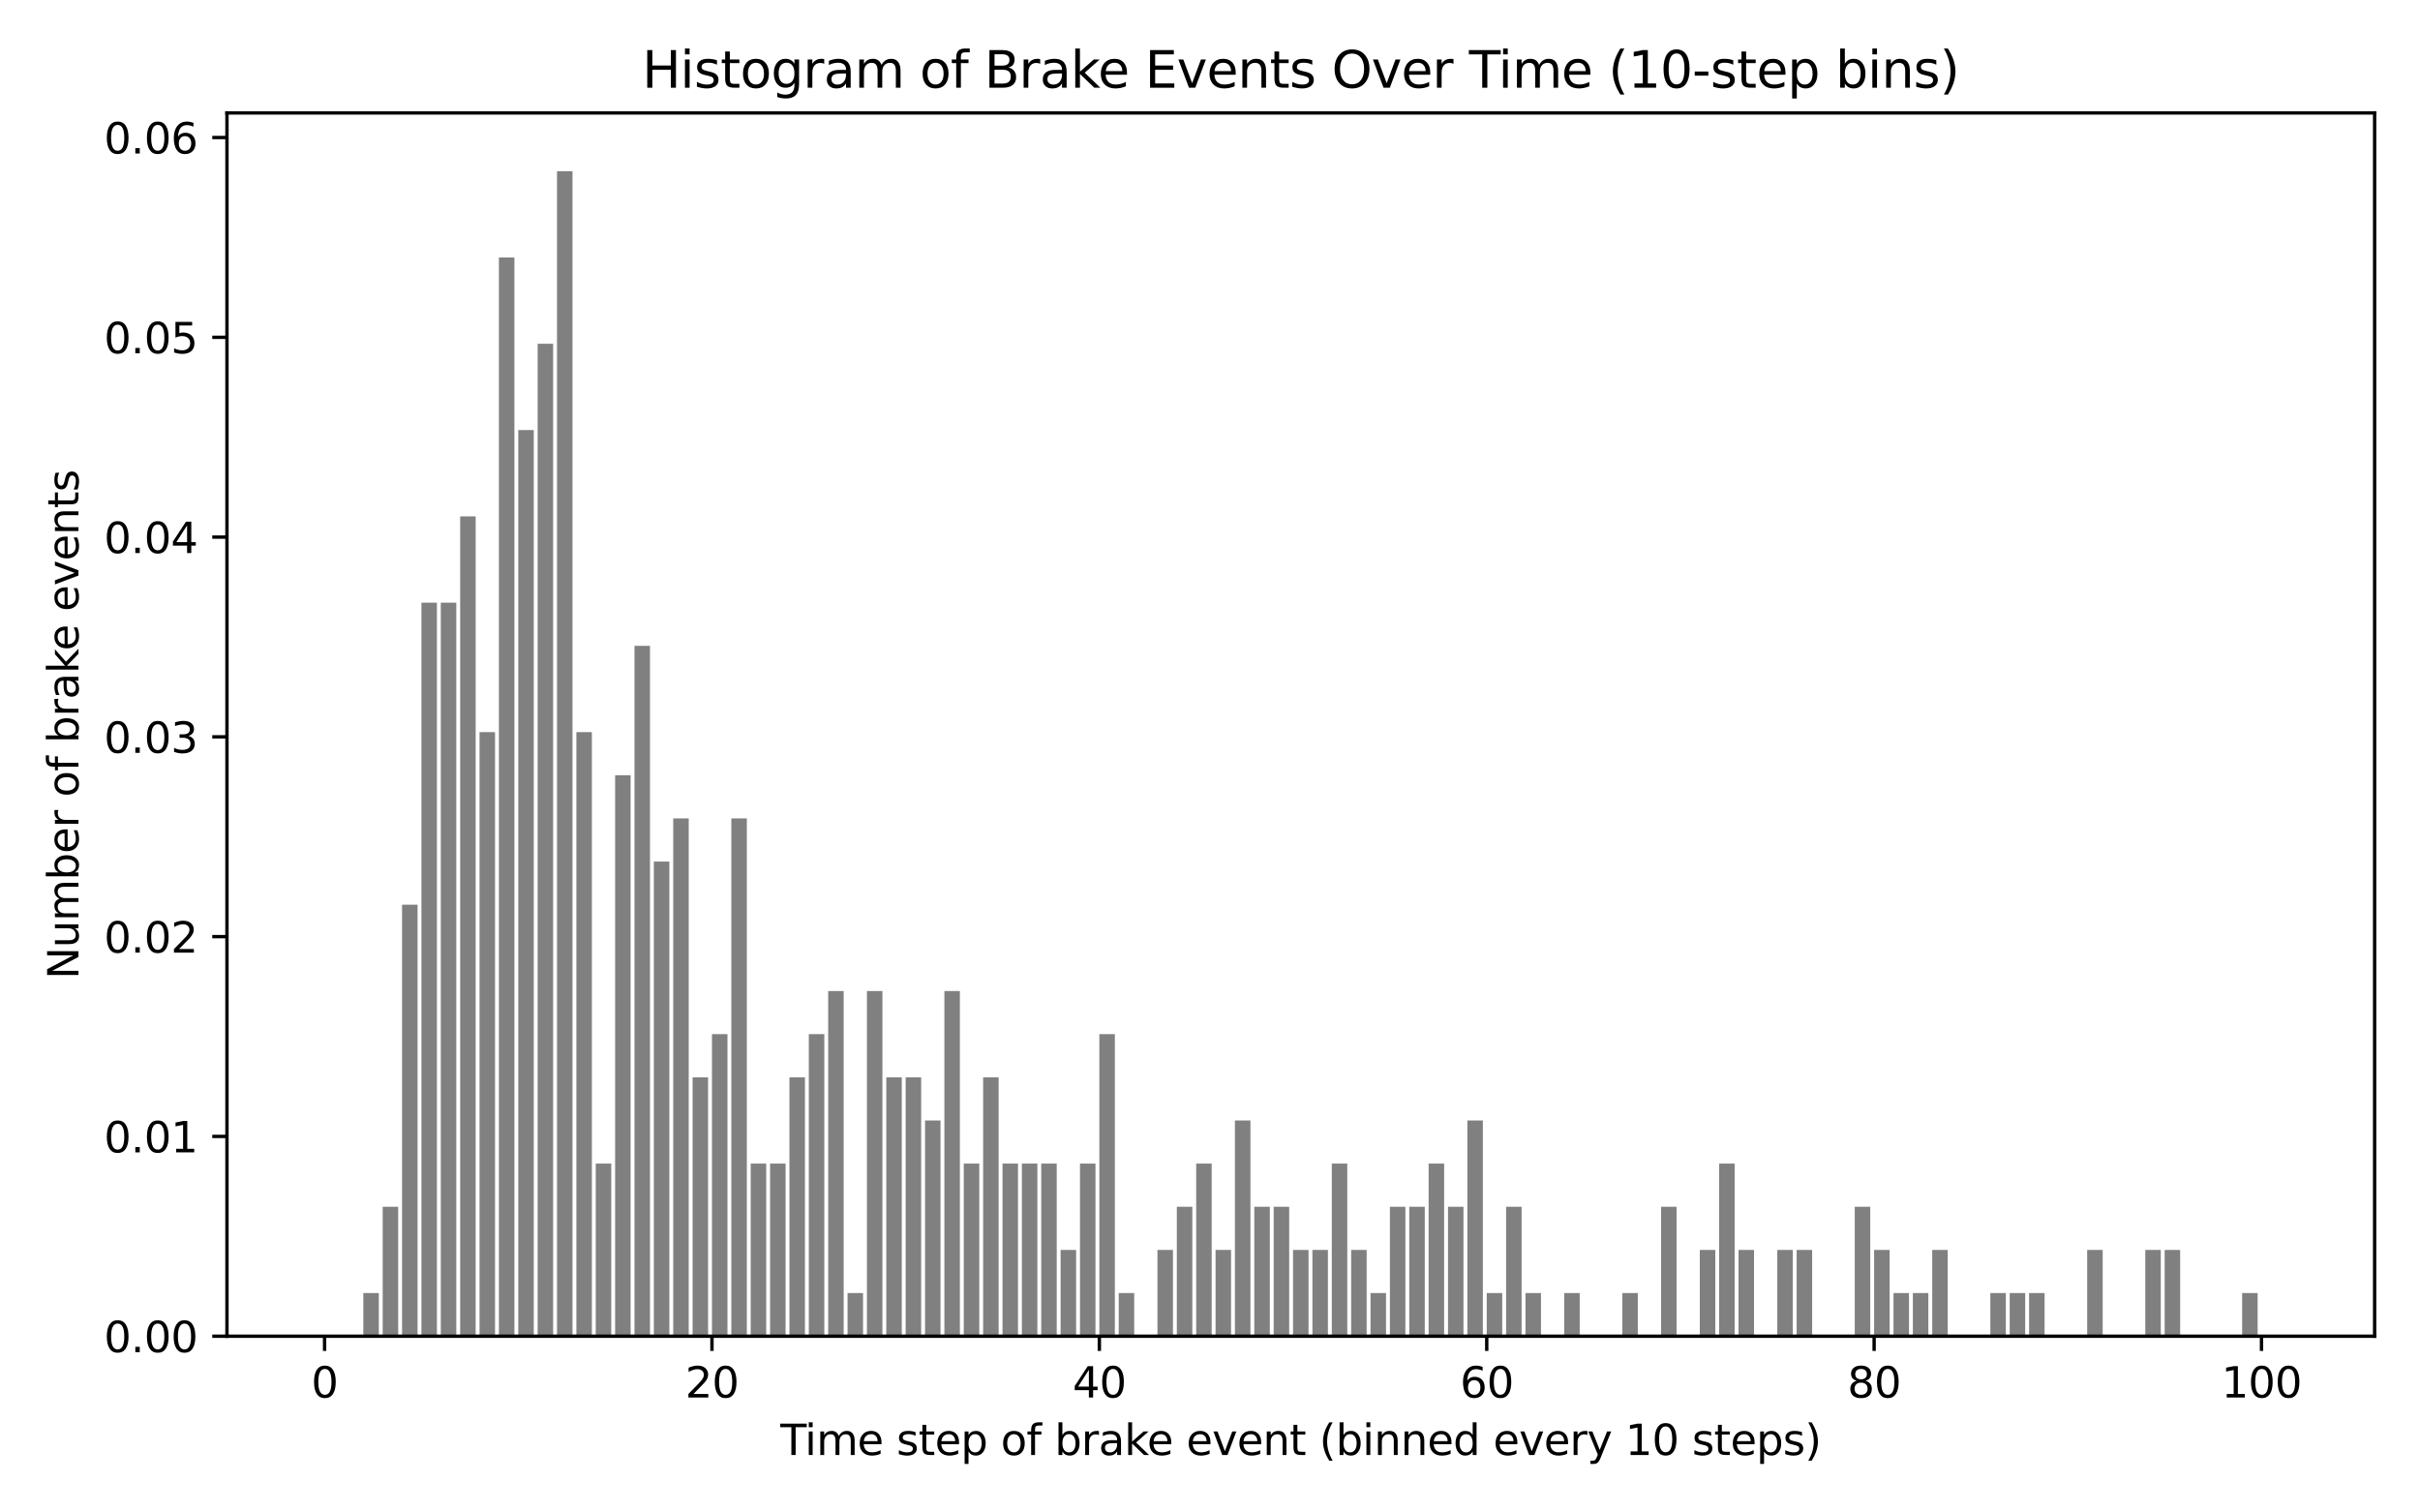 <?xml version="1.0" encoding="utf-8" standalone="no"?>
<!DOCTYPE svg PUBLIC "-//W3C//DTD SVG 1.1//EN"
  "http://www.w3.org/Graphics/SVG/1.1/DTD/svg11.dtd">
<svg xmlns:xlink="http://www.w3.org/1999/xlink" width="576pt" height="360pt" viewBox="0 0 576 360" xmlns="http://www.w3.org/2000/svg" version="1.1">
 <defs>
  <style type="text/css">*{stroke-linejoin: round; stroke-linecap: butt}</style>
 </defs>
 <g id="figure_1">
  <g id="patch_1">
   <path d="M 0 360 
L 576 360 
L 576 0 
L 0 0 
z
" style="fill: #ffffff"/>
  </g>
  <g id="axes_1">
   <g id="patch_2">
    <path d="M 54.02 318.04 
L 565.2 318.04 
L 565.2 26.88 
L 54.02 26.88 
z
" style="fill: #ffffff"/>
   </g>
   <g id="patch_3">
    <path d="M 77.255 318.04 
L 80.944 318.04 
L 80.944 318.04 
L 77.255 318.04 
z
" clip-path="url(#p8e2c37f2b1)" style="fill: #808080"/>
   </g>
   <g id="patch_4">
    <path d="M 81.866 318.04 
L 85.554 318.04 
L 85.554 318.04 
L 81.866 318.04 
z
" clip-path="url(#p8e2c37f2b1)" style="fill: #808080"/>
   </g>
   <g id="patch_5">
    <path d="M 86.476 318.04 
L 90.164 318.04 
L 90.164 307.77 
L 86.476 307.77 
z
" clip-path="url(#p8e2c37f2b1)" style="fill: #808080"/>
   </g>
   <g id="patch_6">
    <path d="M 91.086 318.04 
L 94.774 318.04 
L 94.774 287.229 
L 91.086 287.229 
z
" clip-path="url(#p8e2c37f2b1)" style="fill: #808080"/>
   </g>
   <g id="patch_7">
    <path d="M 95.696 318.04 
L 99.384 318.04 
L 99.384 215.338 
L 95.696 215.338 
z
" clip-path="url(#p8e2c37f2b1)" style="fill: #808080"/>
   </g>
   <g id="patch_8">
    <path d="M 100.307 318.04 
L 103.995 318.04 
L 103.995 143.447 
L 100.307 143.447 
z
" clip-path="url(#p8e2c37f2b1)" style="fill: #808080"/>
   </g>
   <g id="patch_9">
    <path d="M 104.917 318.04 
L 108.605 318.04 
L 108.605 143.447 
L 104.917 143.447 
z
" clip-path="url(#p8e2c37f2b1)" style="fill: #808080"/>
   </g>
   <g id="patch_10">
    <path d="M 109.527 318.04 
L 113.215 318.04 
L 113.215 122.906 
L 109.527 122.906 
z
" clip-path="url(#p8e2c37f2b1)" style="fill: #808080"/>
   </g>
   <g id="patch_11">
    <path d="M 114.137 318.04 
L 117.825 318.04 
L 117.825 174.257 
L 114.137 174.257 
z
" clip-path="url(#p8e2c37f2b1)" style="fill: #808080"/>
   </g>
   <g id="patch_12">
    <path d="M 118.747 318.04 
L 122.436 318.04 
L 122.436 61.285 
L 118.747 61.285 
z
" clip-path="url(#p8e2c37f2b1)" style="fill: #808080"/>
   </g>
   <g id="patch_13">
    <path d="M 123.358 318.04 
L 127.046 318.04 
L 127.046 102.366 
L 123.358 102.366 
z
" clip-path="url(#p8e2c37f2b1)" style="fill: #808080"/>
   </g>
   <g id="patch_14">
    <path d="M 127.968 318.04 
L 131.656 318.04 
L 131.656 81.826 
L 127.968 81.826 
z
" clip-path="url(#p8e2c37f2b1)" style="fill: #808080"/>
   </g>
   <g id="patch_15">
    <path d="M 132.578 318.04 
L 136.266 318.04 
L 136.266 40.745 
L 132.578 40.745 
z
" clip-path="url(#p8e2c37f2b1)" style="fill: #808080"/>
   </g>
   <g id="patch_16">
    <path d="M 137.188 318.04 
L 140.876 318.04 
L 140.876 174.257 
L 137.188 174.257 
z
" clip-path="url(#p8e2c37f2b1)" style="fill: #808080"/>
   </g>
   <g id="patch_17">
    <path d="M 141.798 318.04 
L 145.487 318.04 
L 145.487 276.959 
L 141.798 276.959 
z
" clip-path="url(#p8e2c37f2b1)" style="fill: #808080"/>
   </g>
   <g id="patch_18">
    <path d="M 146.409 318.04 
L 150.097 318.04 
L 150.097 184.527 
L 146.409 184.527 
z
" clip-path="url(#p8e2c37f2b1)" style="fill: #808080"/>
   </g>
   <g id="patch_19">
    <path d="M 151.019 318.04 
L 154.707 318.04 
L 154.707 153.717 
L 151.019 153.717 
z
" clip-path="url(#p8e2c37f2b1)" style="fill: #808080"/>
   </g>
   <g id="patch_20">
    <path d="M 155.629 318.04 
L 159.317 318.04 
L 159.317 205.068 
L 155.629 205.068 
z
" clip-path="url(#p8e2c37f2b1)" style="fill: #808080"/>
   </g>
   <g id="patch_21">
    <path d="M 160.239 318.04 
L 163.927 318.04 
L 163.927 194.798 
L 160.239 194.798 
z
" clip-path="url(#p8e2c37f2b1)" style="fill: #808080"/>
   </g>
   <g id="patch_22">
    <path d="M 164.849 318.04 
L 168.538 318.04 
L 168.538 256.419 
L 164.849 256.419 
z
" clip-path="url(#p8e2c37f2b1)" style="fill: #808080"/>
   </g>
   <g id="patch_23">
    <path d="M 169.46 318.04 
L 173.148 318.04 
L 173.148 246.149 
L 169.46 246.149 
z
" clip-path="url(#p8e2c37f2b1)" style="fill: #808080"/>
   </g>
   <g id="patch_24">
    <path d="M 174.07 318.04 
L 177.758 318.04 
L 177.758 194.798 
L 174.07 194.798 
z
" clip-path="url(#p8e2c37f2b1)" style="fill: #808080"/>
   </g>
   <g id="patch_25">
    <path d="M 178.68 318.04 
L 182.368 318.04 
L 182.368 276.959 
L 178.68 276.959 
z
" clip-path="url(#p8e2c37f2b1)" style="fill: #808080"/>
   </g>
   <g id="patch_26">
    <path d="M 183.29 318.04 
L 186.978 318.04 
L 186.978 276.959 
L 183.29 276.959 
z
" clip-path="url(#p8e2c37f2b1)" style="fill: #808080"/>
   </g>
   <g id="patch_27">
    <path d="M 187.9 318.04 
L 191.589 318.04 
L 191.589 256.419 
L 187.9 256.419 
z
" clip-path="url(#p8e2c37f2b1)" style="fill: #808080"/>
   </g>
   <g id="patch_28">
    <path d="M 192.511 318.04 
L 196.199 318.04 
L 196.199 246.149 
L 192.511 246.149 
z
" clip-path="url(#p8e2c37f2b1)" style="fill: #808080"/>
   </g>
   <g id="patch_29">
    <path d="M 197.121 318.04 
L 200.809 318.04 
L 200.809 235.878 
L 197.121 235.878 
z
" clip-path="url(#p8e2c37f2b1)" style="fill: #808080"/>
   </g>
   <g id="patch_30">
    <path d="M 201.731 318.04 
L 205.419 318.04 
L 205.419 307.77 
L 201.731 307.77 
z
" clip-path="url(#p8e2c37f2b1)" style="fill: #808080"/>
   </g>
   <g id="patch_31">
    <path d="M 206.341 318.04 
L 210.029 318.04 
L 210.029 235.878 
L 206.341 235.878 
z
" clip-path="url(#p8e2c37f2b1)" style="fill: #808080"/>
   </g>
   <g id="patch_32">
    <path d="M 210.952 318.04 
L 214.64 318.04 
L 214.64 256.419 
L 210.952 256.419 
z
" clip-path="url(#p8e2c37f2b1)" style="fill: #808080"/>
   </g>
   <g id="patch_33">
    <path d="M 215.562 318.04 
L 219.25 318.04 
L 219.25 256.419 
L 215.562 256.419 
z
" clip-path="url(#p8e2c37f2b1)" style="fill: #808080"/>
   </g>
   <g id="patch_34">
    <path d="M 220.172 318.04 
L 223.86 318.04 
L 223.86 266.689 
L 220.172 266.689 
z
" clip-path="url(#p8e2c37f2b1)" style="fill: #808080"/>
   </g>
   <g id="patch_35">
    <path d="M 224.782 318.04 
L 228.47 318.04 
L 228.47 235.878 
L 224.782 235.878 
z
" clip-path="url(#p8e2c37f2b1)" style="fill: #808080"/>
   </g>
   <g id="patch_36">
    <path d="M 229.392 318.04 
L 233.081 318.04 
L 233.081 276.959 
L 229.392 276.959 
z
" clip-path="url(#p8e2c37f2b1)" style="fill: #808080"/>
   </g>
   <g id="patch_37">
    <path d="M 234.003 318.04 
L 237.691 318.04 
L 237.691 256.419 
L 234.003 256.419 
z
" clip-path="url(#p8e2c37f2b1)" style="fill: #808080"/>
   </g>
   <g id="patch_38">
    <path d="M 238.613 318.04 
L 242.301 318.04 
L 242.301 276.959 
L 238.613 276.959 
z
" clip-path="url(#p8e2c37f2b1)" style="fill: #808080"/>
   </g>
   <g id="patch_39">
    <path d="M 243.223 318.04 
L 246.911 318.04 
L 246.911 276.959 
L 243.223 276.959 
z
" clip-path="url(#p8e2c37f2b1)" style="fill: #808080"/>
   </g>
   <g id="patch_40">
    <path d="M 247.833 318.04 
L 251.521 318.04 
L 251.521 276.959 
L 247.833 276.959 
z
" clip-path="url(#p8e2c37f2b1)" style="fill: #808080"/>
   </g>
   <g id="patch_41">
    <path d="M 252.443 318.04 
L 256.132 318.04 
L 256.132 297.5 
L 252.443 297.5 
z
" clip-path="url(#p8e2c37f2b1)" style="fill: #808080"/>
   </g>
   <g id="patch_42">
    <path d="M 257.054 318.04 
L 260.742 318.04 
L 260.742 276.959 
L 257.054 276.959 
z
" clip-path="url(#p8e2c37f2b1)" style="fill: #808080"/>
   </g>
   <g id="patch_43">
    <path d="M 261.664 318.04 
L 265.352 318.04 
L 265.352 246.149 
L 261.664 246.149 
z
" clip-path="url(#p8e2c37f2b1)" style="fill: #808080"/>
   </g>
   <g id="patch_44">
    <path d="M 266.274 318.04 
L 269.962 318.04 
L 269.962 307.77 
L 266.274 307.77 
z
" clip-path="url(#p8e2c37f2b1)" style="fill: #808080"/>
   </g>
   <g id="patch_45">
    <path d="M 270.884 318.04 
L 274.572 318.04 
L 274.572 318.04 
L 270.884 318.04 
z
" clip-path="url(#p8e2c37f2b1)" style="fill: #808080"/>
   </g>
   <g id="patch_46">
    <path d="M 275.494 318.04 
L 279.183 318.04 
L 279.183 297.5 
L 275.494 297.5 
z
" clip-path="url(#p8e2c37f2b1)" style="fill: #808080"/>
   </g>
   <g id="patch_47">
    <path d="M 280.105 318.04 
L 283.793 318.04 
L 283.793 287.229 
L 280.105 287.229 
z
" clip-path="url(#p8e2c37f2b1)" style="fill: #808080"/>
   </g>
   <g id="patch_48">
    <path d="M 284.715 318.04 
L 288.403 318.04 
L 288.403 276.959 
L 284.715 276.959 
z
" clip-path="url(#p8e2c37f2b1)" style="fill: #808080"/>
   </g>
   <g id="patch_49">
    <path d="M 289.325 318.04 
L 293.013 318.04 
L 293.013 297.5 
L 289.325 297.5 
z
" clip-path="url(#p8e2c37f2b1)" style="fill: #808080"/>
   </g>
   <g id="patch_50">
    <path d="M 293.935 318.04 
L 297.623 318.04 
L 297.623 266.689 
L 293.935 266.689 
z
" clip-path="url(#p8e2c37f2b1)" style="fill: #808080"/>
   </g>
   <g id="patch_51">
    <path d="M 298.545 318.04 
L 302.234 318.04 
L 302.234 287.229 
L 298.545 287.229 
z
" clip-path="url(#p8e2c37f2b1)" style="fill: #808080"/>
   </g>
   <g id="patch_52">
    <path d="M 303.156 318.04 
L 306.844 318.04 
L 306.844 287.229 
L 303.156 287.229 
z
" clip-path="url(#p8e2c37f2b1)" style="fill: #808080"/>
   </g>
   <g id="patch_53">
    <path d="M 307.766 318.04 
L 311.454 318.04 
L 311.454 297.5 
L 307.766 297.5 
z
" clip-path="url(#p8e2c37f2b1)" style="fill: #808080"/>
   </g>
   <g id="patch_54">
    <path d="M 312.376 318.04 
L 316.064 318.04 
L 316.064 297.5 
L 312.376 297.5 
z
" clip-path="url(#p8e2c37f2b1)" style="fill: #808080"/>
   </g>
   <g id="patch_55">
    <path d="M 316.986 318.04 
L 320.675 318.04 
L 320.675 276.959 
L 316.986 276.959 
z
" clip-path="url(#p8e2c37f2b1)" style="fill: #808080"/>
   </g>
   <g id="patch_56">
    <path d="M 321.597 318.04 
L 325.285 318.04 
L 325.285 297.5 
L 321.597 297.5 
z
" clip-path="url(#p8e2c37f2b1)" style="fill: #808080"/>
   </g>
   <g id="patch_57">
    <path d="M 326.207 318.04 
L 329.895 318.04 
L 329.895 307.77 
L 326.207 307.77 
z
" clip-path="url(#p8e2c37f2b1)" style="fill: #808080"/>
   </g>
   <g id="patch_58">
    <path d="M 330.817 318.04 
L 334.505 318.04 
L 334.505 287.229 
L 330.817 287.229 
z
" clip-path="url(#p8e2c37f2b1)" style="fill: #808080"/>
   </g>
   <g id="patch_59">
    <path d="M 335.427 318.04 
L 339.115 318.04 
L 339.115 287.229 
L 335.427 287.229 
z
" clip-path="url(#p8e2c37f2b1)" style="fill: #808080"/>
   </g>
   <g id="patch_60">
    <path d="M 340.037 318.04 
L 343.726 318.04 
L 343.726 276.959 
L 340.037 276.959 
z
" clip-path="url(#p8e2c37f2b1)" style="fill: #808080"/>
   </g>
   <g id="patch_61">
    <path d="M 344.648 318.04 
L 348.336 318.04 
L 348.336 287.229 
L 344.648 287.229 
z
" clip-path="url(#p8e2c37f2b1)" style="fill: #808080"/>
   </g>
   <g id="patch_62">
    <path d="M 349.258 318.04 
L 352.946 318.04 
L 352.946 266.689 
L 349.258 266.689 
z
" clip-path="url(#p8e2c37f2b1)" style="fill: #808080"/>
   </g>
   <g id="patch_63">
    <path d="M 353.868 318.04 
L 357.556 318.04 
L 357.556 307.77 
L 353.868 307.77 
z
" clip-path="url(#p8e2c37f2b1)" style="fill: #808080"/>
   </g>
   <g id="patch_64">
    <path d="M 358.478 318.04 
L 362.166 318.04 
L 362.166 287.229 
L 358.478 287.229 
z
" clip-path="url(#p8e2c37f2b1)" style="fill: #808080"/>
   </g>
   <g id="patch_65">
    <path d="M 363.088 318.04 
L 366.777 318.04 
L 366.777 307.77 
L 363.088 307.77 
z
" clip-path="url(#p8e2c37f2b1)" style="fill: #808080"/>
   </g>
   <g id="patch_66">
    <path d="M 367.699 318.04 
L 371.387 318.04 
L 371.387 318.04 
L 367.699 318.04 
z
" clip-path="url(#p8e2c37f2b1)" style="fill: #808080"/>
   </g>
   <g id="patch_67">
    <path d="M 372.309 318.04 
L 375.997 318.04 
L 375.997 307.77 
L 372.309 307.77 
z
" clip-path="url(#p8e2c37f2b1)" style="fill: #808080"/>
   </g>
   <g id="patch_68">
    <path d="M 376.919 318.04 
L 380.607 318.04 
L 380.607 318.04 
L 376.919 318.04 
z
" clip-path="url(#p8e2c37f2b1)" style="fill: #808080"/>
   </g>
   <g id="patch_69">
    <path d="M 381.529 318.04 
L 385.217 318.04 
L 385.217 318.04 
L 381.529 318.04 
z
" clip-path="url(#p8e2c37f2b1)" style="fill: #808080"/>
   </g>
   <g id="patch_70">
    <path d="M 386.139 318.04 
L 389.828 318.04 
L 389.828 307.77 
L 386.139 307.77 
z
" clip-path="url(#p8e2c37f2b1)" style="fill: #808080"/>
   </g>
   <g id="patch_71">
    <path d="M 390.75 318.04 
L 394.438 318.04 
L 394.438 318.04 
L 390.75 318.04 
z
" clip-path="url(#p8e2c37f2b1)" style="fill: #808080"/>
   </g>
   <g id="patch_72">
    <path d="M 395.36 318.04 
L 399.048 318.04 
L 399.048 287.229 
L 395.36 287.229 
z
" clip-path="url(#p8e2c37f2b1)" style="fill: #808080"/>
   </g>
   <g id="patch_73">
    <path d="M 399.97 318.04 
L 403.658 318.04 
L 403.658 318.04 
L 399.97 318.04 
z
" clip-path="url(#p8e2c37f2b1)" style="fill: #808080"/>
   </g>
   <g id="patch_74">
    <path d="M 404.58 318.04 
L 408.268 318.04 
L 408.268 297.5 
L 404.58 297.5 
z
" clip-path="url(#p8e2c37f2b1)" style="fill: #808080"/>
   </g>
   <g id="patch_75">
    <path d="M 409.191 318.04 
L 412.879 318.04 
L 412.879 276.959 
L 409.191 276.959 
z
" clip-path="url(#p8e2c37f2b1)" style="fill: #808080"/>
   </g>
   <g id="patch_76">
    <path d="M 413.801 318.04 
L 417.489 318.04 
L 417.489 297.5 
L 413.801 297.5 
z
" clip-path="url(#p8e2c37f2b1)" style="fill: #808080"/>
   </g>
   <g id="patch_77">
    <path d="M 418.411 318.04 
L 422.099 318.04 
L 422.099 318.04 
L 418.411 318.04 
z
" clip-path="url(#p8e2c37f2b1)" style="fill: #808080"/>
   </g>
   <g id="patch_78">
    <path d="M 423.021 318.04 
L 426.709 318.04 
L 426.709 297.5 
L 423.021 297.5 
z
" clip-path="url(#p8e2c37f2b1)" style="fill: #808080"/>
   </g>
   <g id="patch_79">
    <path d="M 427.631 318.04 
L 431.32 318.04 
L 431.32 297.5 
L 427.631 297.5 
z
" clip-path="url(#p8e2c37f2b1)" style="fill: #808080"/>
   </g>
   <g id="patch_80">
    <path d="M 432.242 318.04 
L 435.93 318.04 
L 435.93 318.04 
L 432.242 318.04 
z
" clip-path="url(#p8e2c37f2b1)" style="fill: #808080"/>
   </g>
   <g id="patch_81">
    <path d="M 436.852 318.04 
L 440.54 318.04 
L 440.54 318.04 
L 436.852 318.04 
z
" clip-path="url(#p8e2c37f2b1)" style="fill: #808080"/>
   </g>
   <g id="patch_82">
    <path d="M 441.462 318.04 
L 445.15 318.04 
L 445.15 287.229 
L 441.462 287.229 
z
" clip-path="url(#p8e2c37f2b1)" style="fill: #808080"/>
   </g>
   <g id="patch_83">
    <path d="M 446.072 318.04 
L 449.76 318.04 
L 449.76 297.5 
L 446.072 297.5 
z
" clip-path="url(#p8e2c37f2b1)" style="fill: #808080"/>
   </g>
   <g id="patch_84">
    <path d="M 450.682 318.04 
L 454.371 318.04 
L 454.371 307.77 
L 450.682 307.77 
z
" clip-path="url(#p8e2c37f2b1)" style="fill: #808080"/>
   </g>
   <g id="patch_85">
    <path d="M 455.293 318.04 
L 458.981 318.04 
L 458.981 307.77 
L 455.293 307.77 
z
" clip-path="url(#p8e2c37f2b1)" style="fill: #808080"/>
   </g>
   <g id="patch_86">
    <path d="M 459.903 318.04 
L 463.591 318.04 
L 463.591 297.5 
L 459.903 297.5 
z
" clip-path="url(#p8e2c37f2b1)" style="fill: #808080"/>
   </g>
   <g id="patch_87">
    <path d="M 464.513 318.04 
L 468.201 318.04 
L 468.201 318.04 
L 464.513 318.04 
z
" clip-path="url(#p8e2c37f2b1)" style="fill: #808080"/>
   </g>
   <g id="patch_88">
    <path d="M 469.123 318.04 
L 472.811 318.04 
L 472.811 318.04 
L 469.123 318.04 
z
" clip-path="url(#p8e2c37f2b1)" style="fill: #808080"/>
   </g>
   <g id="patch_89">
    <path d="M 473.733 318.04 
L 477.422 318.04 
L 477.422 307.77 
L 473.733 307.77 
z
" clip-path="url(#p8e2c37f2b1)" style="fill: #808080"/>
   </g>
   <g id="patch_90">
    <path d="M 478.344 318.04 
L 482.032 318.04 
L 482.032 307.77 
L 478.344 307.77 
z
" clip-path="url(#p8e2c37f2b1)" style="fill: #808080"/>
   </g>
   <g id="patch_91">
    <path d="M 482.954 318.04 
L 486.642 318.04 
L 486.642 307.77 
L 482.954 307.77 
z
" clip-path="url(#p8e2c37f2b1)" style="fill: #808080"/>
   </g>
   <g id="patch_92">
    <path d="M 487.564 318.04 
L 491.252 318.04 
L 491.252 318.04 
L 487.564 318.04 
z
" clip-path="url(#p8e2c37f2b1)" style="fill: #808080"/>
   </g>
   <g id="patch_93">
    <path d="M 492.174 318.04 
L 495.862 318.04 
L 495.862 318.04 
L 492.174 318.04 
z
" clip-path="url(#p8e2c37f2b1)" style="fill: #808080"/>
   </g>
   <g id="patch_94">
    <path d="M 496.784 318.04 
L 500.473 318.04 
L 500.473 297.5 
L 496.784 297.5 
z
" clip-path="url(#p8e2c37f2b1)" style="fill: #808080"/>
   </g>
   <g id="patch_95">
    <path d="M 501.395 318.04 
L 505.083 318.04 
L 505.083 318.04 
L 501.395 318.04 
z
" clip-path="url(#p8e2c37f2b1)" style="fill: #808080"/>
   </g>
   <g id="patch_96">
    <path d="M 506.005 318.04 
L 509.693 318.04 
L 509.693 318.04 
L 506.005 318.04 
z
" clip-path="url(#p8e2c37f2b1)" style="fill: #808080"/>
   </g>
   <g id="patch_97">
    <path d="M 510.615 318.04 
L 514.303 318.04 
L 514.303 297.5 
L 510.615 297.5 
z
" clip-path="url(#p8e2c37f2b1)" style="fill: #808080"/>
   </g>
   <g id="patch_98">
    <path d="M 515.225 318.04 
L 518.913 318.04 
L 518.913 297.5 
L 515.225 297.5 
z
" clip-path="url(#p8e2c37f2b1)" style="fill: #808080"/>
   </g>
   <g id="patch_99">
    <path d="M 519.836 318.04 
L 523.524 318.04 
L 523.524 318.04 
L 519.836 318.04 
z
" clip-path="url(#p8e2c37f2b1)" style="fill: #808080"/>
   </g>
   <g id="patch_100">
    <path d="M 524.446 318.04 
L 528.134 318.04 
L 528.134 318.04 
L 524.446 318.04 
z
" clip-path="url(#p8e2c37f2b1)" style="fill: #808080"/>
   </g>
   <g id="patch_101">
    <path d="M 529.056 318.04 
L 532.744 318.04 
L 532.744 318.04 
L 529.056 318.04 
z
" clip-path="url(#p8e2c37f2b1)" style="fill: #808080"/>
   </g>
   <g id="patch_102">
    <path d="M 533.666 318.04 
L 537.354 318.04 
L 537.354 307.77 
L 533.666 307.77 
z
" clip-path="url(#p8e2c37f2b1)" style="fill: #808080"/>
   </g>
   <g id="patch_103">
    <path d="M 538.276 318.04 
L 541.965 318.04 
L 541.965 318.04 
L 538.276 318.04 
z
" clip-path="url(#p8e2c37f2b1)" style="fill: #808080"/>
   </g>
   <g id="matplotlib.axis_1">
    <g id="xtick_1">
     <g id="line2d_1">
      <defs>
       <path id="m4f35c8822e" d="M 0 0 
L 0 3.5 
" style="stroke: #000000; stroke-width: 0.8"/>
      </defs>
      <g>
       <use xlink:href="#m4f35c8822e" x="77.255" y="318.04" style="stroke: #000000; stroke-width: 0.8"/>
      </g>
     </g>
     <g id="text_1">
      <!-- 0 -->
      <g transform="translate(74.074 332.638) scale(0.1 -0.1)">
       <defs>
        <path id="DejaVuSans-30" d="M 2034 4250 
Q 1547 4250 1301 3770 
Q 1056 3291 1056 2328 
Q 1056 1369 1301 889 
Q 1547 409 2034 409 
Q 2525 409 2770 889 
Q 3016 1369 3016 2328 
Q 3016 3291 2770 3770 
Q 2525 4250 2034 4250 
z
M 2034 4750 
Q 2819 4750 3233 4129 
Q 3647 3509 3647 2328 
Q 3647 1150 3233 529 
Q 2819 -91 2034 -91 
Q 1250 -91 836 529 
Q 422 1150 422 2328 
Q 422 3509 836 4129 
Q 1250 4750 2034 4750 
z
" transform="scale(0.016)"/>
       </defs>
       <use xlink:href="#DejaVuSans-30"/>
      </g>
     </g>
    </g>
    <g id="xtick_2">
     <g id="line2d_2">
      <g>
       <use xlink:href="#m4f35c8822e" x="169.46" y="318.04" style="stroke: #000000; stroke-width: 0.8"/>
      </g>
     </g>
     <g id="text_2">
      <!-- 20 -->
      <g transform="translate(163.097 332.638) scale(0.1 -0.1)">
       <defs>
        <path id="DejaVuSans-32" d="M 1228 531 
L 3431 531 
L 3431 0 
L 469 0 
L 469 531 
Q 828 903 1448 1529 
Q 2069 2156 2228 2338 
Q 2531 2678 2651 2914 
Q 2772 3150 2772 3378 
Q 2772 3750 2511 3984 
Q 2250 4219 1831 4219 
Q 1534 4219 1204 4116 
Q 875 4013 500 3803 
L 500 4441 
Q 881 4594 1212 4672 
Q 1544 4750 1819 4750 
Q 2544 4750 2975 4387 
Q 3406 4025 3406 3419 
Q 3406 3131 3298 2873 
Q 3191 2616 2906 2266 
Q 2828 2175 2409 1742 
Q 1991 1309 1228 531 
z
" transform="scale(0.016)"/>
       </defs>
       <use xlink:href="#DejaVuSans-32"/>
       <use xlink:href="#DejaVuSans-30" transform="translate(63.623 0)"/>
      </g>
     </g>
    </g>
    <g id="xtick_3">
     <g id="line2d_3">
      <g>
       <use xlink:href="#m4f35c8822e" x="261.664" y="318.04" style="stroke: #000000; stroke-width: 0.8"/>
      </g>
     </g>
     <g id="text_3">
      <!-- 40 -->
      <g transform="translate(255.301 332.638) scale(0.1 -0.1)">
       <defs>
        <path id="DejaVuSans-34" d="M 2419 4116 
L 825 1625 
L 2419 1625 
L 2419 4116 
z
M 2253 4666 
L 3047 4666 
L 3047 1625 
L 3713 1625 
L 3713 1100 
L 3047 1100 
L 3047 0 
L 2419 0 
L 2419 1100 
L 313 1100 
L 313 1709 
L 2253 4666 
z
" transform="scale(0.016)"/>
       </defs>
       <use xlink:href="#DejaVuSans-34"/>
       <use xlink:href="#DejaVuSans-30" transform="translate(63.623 0)"/>
      </g>
     </g>
    </g>
    <g id="xtick_4">
     <g id="line2d_4">
      <g>
       <use xlink:href="#m4f35c8822e" x="353.868" y="318.04" style="stroke: #000000; stroke-width: 0.8"/>
      </g>
     </g>
     <g id="text_4">
      <!-- 60 -->
      <g transform="translate(347.506 332.638) scale(0.1 -0.1)">
       <defs>
        <path id="DejaVuSans-36" d="M 2113 2584 
Q 1688 2584 1439 2293 
Q 1191 2003 1191 1497 
Q 1191 994 1439 701 
Q 1688 409 2113 409 
Q 2538 409 2786 701 
Q 3034 994 3034 1497 
Q 3034 2003 2786 2293 
Q 2538 2584 2113 2584 
z
M 3366 4563 
L 3366 3988 
Q 3128 4100 2886 4159 
Q 2644 4219 2406 4219 
Q 1781 4219 1451 3797 
Q 1122 3375 1075 2522 
Q 1259 2794 1537 2939 
Q 1816 3084 2150 3084 
Q 2853 3084 3261 2657 
Q 3669 2231 3669 1497 
Q 3669 778 3244 343 
Q 2819 -91 2113 -91 
Q 1303 -91 875 529 
Q 447 1150 447 2328 
Q 447 3434 972 4092 
Q 1497 4750 2381 4750 
Q 2619 4750 2861 4703 
Q 3103 4656 3366 4563 
z
" transform="scale(0.016)"/>
       </defs>
       <use xlink:href="#DejaVuSans-36"/>
       <use xlink:href="#DejaVuSans-30" transform="translate(63.623 0)"/>
      </g>
     </g>
    </g>
    <g id="xtick_5">
     <g id="line2d_5">
      <g>
       <use xlink:href="#m4f35c8822e" x="446.072" y="318.04" style="stroke: #000000; stroke-width: 0.8"/>
      </g>
     </g>
     <g id="text_5">
      <!-- 80 -->
      <g transform="translate(439.71 332.638) scale(0.1 -0.1)">
       <defs>
        <path id="DejaVuSans-38" d="M 2034 2216 
Q 1584 2216 1326 1975 
Q 1069 1734 1069 1313 
Q 1069 891 1326 650 
Q 1584 409 2034 409 
Q 2484 409 2743 651 
Q 3003 894 3003 1313 
Q 3003 1734 2745 1975 
Q 2488 2216 2034 2216 
z
M 1403 2484 
Q 997 2584 770 2862 
Q 544 3141 544 3541 
Q 544 4100 942 4425 
Q 1341 4750 2034 4750 
Q 2731 4750 3128 4425 
Q 3525 4100 3525 3541 
Q 3525 3141 3298 2862 
Q 3072 2584 2669 2484 
Q 3125 2378 3379 2068 
Q 3634 1759 3634 1313 
Q 3634 634 3220 271 
Q 2806 -91 2034 -91 
Q 1263 -91 848 271 
Q 434 634 434 1313 
Q 434 1759 690 2068 
Q 947 2378 1403 2484 
z
M 1172 3481 
Q 1172 3119 1398 2916 
Q 1625 2713 2034 2713 
Q 2441 2713 2670 2916 
Q 2900 3119 2900 3481 
Q 2900 3844 2670 4047 
Q 2441 4250 2034 4250 
Q 1625 4250 1398 4047 
Q 1172 3844 1172 3481 
z
" transform="scale(0.016)"/>
       </defs>
       <use xlink:href="#DejaVuSans-38"/>
       <use xlink:href="#DejaVuSans-30" transform="translate(63.623 0)"/>
      </g>
     </g>
    </g>
    <g id="xtick_6">
     <g id="line2d_6">
      <g>
       <use xlink:href="#m4f35c8822e" x="538.276" y="318.04" style="stroke: #000000; stroke-width: 0.8"/>
      </g>
     </g>
     <g id="text_6">
      <!-- 100 -->
      <g transform="translate(528.733 332.638) scale(0.1 -0.1)">
       <defs>
        <path id="DejaVuSans-31" d="M 794 531 
L 1825 531 
L 1825 4091 
L 703 3866 
L 703 4441 
L 1819 4666 
L 2450 4666 
L 2450 531 
L 3481 531 
L 3481 0 
L 794 0 
L 794 531 
z
" transform="scale(0.016)"/>
       </defs>
       <use xlink:href="#DejaVuSans-31"/>
       <use xlink:href="#DejaVuSans-30" transform="translate(63.623 0)"/>
       <use xlink:href="#DejaVuSans-30" transform="translate(127.246 0)"/>
      </g>
     </g>
    </g>
    <g id="text_7">
     <!-- Time step of brake event (binned every 10 steps) -->
     <g transform="translate(185.74 346.317) scale(0.1 -0.1)">
      <defs>
       <path id="DejaVuSans-54" d="M -19 4666 
L 3928 4666 
L 3928 4134 
L 2272 4134 
L 2272 0 
L 1638 0 
L 1638 4134 
L -19 4134 
L -19 4666 
z
" transform="scale(0.016)"/>
       <path id="DejaVuSans-69" d="M 603 3500 
L 1178 3500 
L 1178 0 
L 603 0 
L 603 3500 
z
M 603 4863 
L 1178 4863 
L 1178 4134 
L 603 4134 
L 603 4863 
z
" transform="scale(0.016)"/>
       <path id="DejaVuSans-6d" d="M 3328 2828 
Q 3544 3216 3844 3400 
Q 4144 3584 4550 3584 
Q 5097 3584 5394 3201 
Q 5691 2819 5691 2113 
L 5691 0 
L 5113 0 
L 5113 2094 
Q 5113 2597 4934 2840 
Q 4756 3084 4391 3084 
Q 3944 3084 3684 2787 
Q 3425 2491 3425 1978 
L 3425 0 
L 2847 0 
L 2847 2094 
Q 2847 2600 2669 2842 
Q 2491 3084 2119 3084 
Q 1678 3084 1418 2786 
Q 1159 2488 1159 1978 
L 1159 0 
L 581 0 
L 581 3500 
L 1159 3500 
L 1159 2956 
Q 1356 3278 1631 3431 
Q 1906 3584 2284 3584 
Q 2666 3584 2933 3390 
Q 3200 3197 3328 2828 
z
" transform="scale(0.016)"/>
       <path id="DejaVuSans-65" d="M 3597 1894 
L 3597 1613 
L 953 1613 
Q 991 1019 1311 708 
Q 1631 397 2203 397 
Q 2534 397 2845 478 
Q 3156 559 3463 722 
L 3463 178 
Q 3153 47 2828 -22 
Q 2503 -91 2169 -91 
Q 1331 -91 842 396 
Q 353 884 353 1716 
Q 353 2575 817 3079 
Q 1281 3584 2069 3584 
Q 2775 3584 3186 3129 
Q 3597 2675 3597 1894 
z
M 3022 2063 
Q 3016 2534 2758 2815 
Q 2500 3097 2075 3097 
Q 1594 3097 1305 2825 
Q 1016 2553 972 2059 
L 3022 2063 
z
" transform="scale(0.016)"/>
       <path id="DejaVuSans-20" transform="scale(0.016)"/>
       <path id="DejaVuSans-73" d="M 2834 3397 
L 2834 2853 
Q 2591 2978 2328 3040 
Q 2066 3103 1784 3103 
Q 1356 3103 1142 2972 
Q 928 2841 928 2578 
Q 928 2378 1081 2264 
Q 1234 2150 1697 2047 
L 1894 2003 
Q 2506 1872 2764 1633 
Q 3022 1394 3022 966 
Q 3022 478 2636 193 
Q 2250 -91 1575 -91 
Q 1294 -91 989 -36 
Q 684 19 347 128 
L 347 722 
Q 666 556 975 473 
Q 1284 391 1588 391 
Q 1994 391 2212 530 
Q 2431 669 2431 922 
Q 2431 1156 2273 1281 
Q 2116 1406 1581 1522 
L 1381 1569 
Q 847 1681 609 1914 
Q 372 2147 372 2553 
Q 372 3047 722 3315 
Q 1072 3584 1716 3584 
Q 2034 3584 2315 3537 
Q 2597 3491 2834 3397 
z
" transform="scale(0.016)"/>
       <path id="DejaVuSans-74" d="M 1172 4494 
L 1172 3500 
L 2356 3500 
L 2356 3053 
L 1172 3053 
L 1172 1153 
Q 1172 725 1289 603 
Q 1406 481 1766 481 
L 2356 481 
L 2356 0 
L 1766 0 
Q 1100 0 847 248 
Q 594 497 594 1153 
L 594 3053 
L 172 3053 
L 172 3500 
L 594 3500 
L 594 4494 
L 1172 4494 
z
" transform="scale(0.016)"/>
       <path id="DejaVuSans-70" d="M 1159 525 
L 1159 -1331 
L 581 -1331 
L 581 3500 
L 1159 3500 
L 1159 2969 
Q 1341 3281 1617 3432 
Q 1894 3584 2278 3584 
Q 2916 3584 3314 3078 
Q 3713 2572 3713 1747 
Q 3713 922 3314 415 
Q 2916 -91 2278 -91 
Q 1894 -91 1617 61 
Q 1341 213 1159 525 
z
M 3116 1747 
Q 3116 2381 2855 2742 
Q 2594 3103 2138 3103 
Q 1681 3103 1420 2742 
Q 1159 2381 1159 1747 
Q 1159 1113 1420 752 
Q 1681 391 2138 391 
Q 2594 391 2855 752 
Q 3116 1113 3116 1747 
z
" transform="scale(0.016)"/>
       <path id="DejaVuSans-6f" d="M 1959 3097 
Q 1497 3097 1228 2736 
Q 959 2375 959 1747 
Q 959 1119 1226 758 
Q 1494 397 1959 397 
Q 2419 397 2687 759 
Q 2956 1122 2956 1747 
Q 2956 2369 2687 2733 
Q 2419 3097 1959 3097 
z
M 1959 3584 
Q 2709 3584 3137 3096 
Q 3566 2609 3566 1747 
Q 3566 888 3137 398 
Q 2709 -91 1959 -91 
Q 1206 -91 779 398 
Q 353 888 353 1747 
Q 353 2609 779 3096 
Q 1206 3584 1959 3584 
z
" transform="scale(0.016)"/>
       <path id="DejaVuSans-66" d="M 2375 4863 
L 2375 4384 
L 1825 4384 
Q 1516 4384 1395 4259 
Q 1275 4134 1275 3809 
L 1275 3500 
L 2222 3500 
L 2222 3053 
L 1275 3053 
L 1275 0 
L 697 0 
L 697 3053 
L 147 3053 
L 147 3500 
L 697 3500 
L 697 3744 
Q 697 4328 969 4595 
Q 1241 4863 1831 4863 
L 2375 4863 
z
" transform="scale(0.016)"/>
       <path id="DejaVuSans-62" d="M 3116 1747 
Q 3116 2381 2855 2742 
Q 2594 3103 2138 3103 
Q 1681 3103 1420 2742 
Q 1159 2381 1159 1747 
Q 1159 1113 1420 752 
Q 1681 391 2138 391 
Q 2594 391 2855 752 
Q 3116 1113 3116 1747 
z
M 1159 2969 
Q 1341 3281 1617 3432 
Q 1894 3584 2278 3584 
Q 2916 3584 3314 3078 
Q 3713 2572 3713 1747 
Q 3713 922 3314 415 
Q 2916 -91 2278 -91 
Q 1894 -91 1617 61 
Q 1341 213 1159 525 
L 1159 0 
L 581 0 
L 581 4863 
L 1159 4863 
L 1159 2969 
z
" transform="scale(0.016)"/>
       <path id="DejaVuSans-72" d="M 2631 2963 
Q 2534 3019 2420 3045 
Q 2306 3072 2169 3072 
Q 1681 3072 1420 2755 
Q 1159 2438 1159 1844 
L 1159 0 
L 581 0 
L 581 3500 
L 1159 3500 
L 1159 2956 
Q 1341 3275 1631 3429 
Q 1922 3584 2338 3584 
Q 2397 3584 2469 3576 
Q 2541 3569 2628 3553 
L 2631 2963 
z
" transform="scale(0.016)"/>
       <path id="DejaVuSans-61" d="M 2194 1759 
Q 1497 1759 1228 1600 
Q 959 1441 959 1056 
Q 959 750 1161 570 
Q 1363 391 1709 391 
Q 2188 391 2477 730 
Q 2766 1069 2766 1631 
L 2766 1759 
L 2194 1759 
z
M 3341 1997 
L 3341 0 
L 2766 0 
L 2766 531 
Q 2569 213 2275 61 
Q 1981 -91 1556 -91 
Q 1019 -91 701 211 
Q 384 513 384 1019 
Q 384 1609 779 1909 
Q 1175 2209 1959 2209 
L 2766 2209 
L 2766 2266 
Q 2766 2663 2505 2880 
Q 2244 3097 1772 3097 
Q 1472 3097 1187 3025 
Q 903 2953 641 2809 
L 641 3341 
Q 956 3463 1253 3523 
Q 1550 3584 1831 3584 
Q 2591 3584 2966 3190 
Q 3341 2797 3341 1997 
z
" transform="scale(0.016)"/>
       <path id="DejaVuSans-6b" d="M 581 4863 
L 1159 4863 
L 1159 1991 
L 2875 3500 
L 3609 3500 
L 1753 1863 
L 3688 0 
L 2938 0 
L 1159 1709 
L 1159 0 
L 581 0 
L 581 4863 
z
" transform="scale(0.016)"/>
       <path id="DejaVuSans-76" d="M 191 3500 
L 800 3500 
L 1894 563 
L 2988 3500 
L 3597 3500 
L 2284 0 
L 1503 0 
L 191 3500 
z
" transform="scale(0.016)"/>
       <path id="DejaVuSans-6e" d="M 3513 2113 
L 3513 0 
L 2938 0 
L 2938 2094 
Q 2938 2591 2744 2837 
Q 2550 3084 2163 3084 
Q 1697 3084 1428 2787 
Q 1159 2491 1159 1978 
L 1159 0 
L 581 0 
L 581 3500 
L 1159 3500 
L 1159 2956 
Q 1366 3272 1645 3428 
Q 1925 3584 2291 3584 
Q 2894 3584 3203 3211 
Q 3513 2838 3513 2113 
z
" transform="scale(0.016)"/>
       <path id="DejaVuSans-28" d="M 1984 4856 
Q 1566 4138 1362 3434 
Q 1159 2731 1159 2009 
Q 1159 1288 1364 580 
Q 1569 -128 1984 -844 
L 1484 -844 
Q 1016 -109 783 600 
Q 550 1309 550 2009 
Q 550 2706 781 3412 
Q 1013 4119 1484 4856 
L 1984 4856 
z
" transform="scale(0.016)"/>
       <path id="DejaVuSans-64" d="M 2906 2969 
L 2906 4863 
L 3481 4863 
L 3481 0 
L 2906 0 
L 2906 525 
Q 2725 213 2448 61 
Q 2172 -91 1784 -91 
Q 1150 -91 751 415 
Q 353 922 353 1747 
Q 353 2572 751 3078 
Q 1150 3584 1784 3584 
Q 2172 3584 2448 3432 
Q 2725 3281 2906 2969 
z
M 947 1747 
Q 947 1113 1208 752 
Q 1469 391 1925 391 
Q 2381 391 2643 752 
Q 2906 1113 2906 1747 
Q 2906 2381 2643 2742 
Q 2381 3103 1925 3103 
Q 1469 3103 1208 2742 
Q 947 2381 947 1747 
z
" transform="scale(0.016)"/>
       <path id="DejaVuSans-79" d="M 2059 -325 
Q 1816 -950 1584 -1140 
Q 1353 -1331 966 -1331 
L 506 -1331 
L 506 -850 
L 844 -850 
Q 1081 -850 1212 -737 
Q 1344 -625 1503 -206 
L 1606 56 
L 191 3500 
L 800 3500 
L 1894 763 
L 2988 3500 
L 3597 3500 
L 2059 -325 
z
" transform="scale(0.016)"/>
       <path id="DejaVuSans-29" d="M 513 4856 
L 1013 4856 
Q 1481 4119 1714 3412 
Q 1947 2706 1947 2009 
Q 1947 1309 1714 600 
Q 1481 -109 1013 -844 
L 513 -844 
Q 928 -128 1133 580 
Q 1338 1288 1338 2009 
Q 1338 2731 1133 3434 
Q 928 4138 513 4856 
z
" transform="scale(0.016)"/>
      </defs>
      <use xlink:href="#DejaVuSans-54"/>
      <use xlink:href="#DejaVuSans-69" transform="translate(57.959 0)"/>
      <use xlink:href="#DejaVuSans-6d" transform="translate(85.742 0)"/>
      <use xlink:href="#DejaVuSans-65" transform="translate(183.154 0)"/>
      <use xlink:href="#DejaVuSans-20" transform="translate(244.678 0)"/>
      <use xlink:href="#DejaVuSans-73" transform="translate(276.465 0)"/>
      <use xlink:href="#DejaVuSans-74" transform="translate(328.564 0)"/>
      <use xlink:href="#DejaVuSans-65" transform="translate(367.773 0)"/>
      <use xlink:href="#DejaVuSans-70" transform="translate(429.297 0)"/>
      <use xlink:href="#DejaVuSans-20" transform="translate(492.773 0)"/>
      <use xlink:href="#DejaVuSans-6f" transform="translate(524.561 0)"/>
      <use xlink:href="#DejaVuSans-66" transform="translate(585.742 0)"/>
      <use xlink:href="#DejaVuSans-20" transform="translate(620.947 0)"/>
      <use xlink:href="#DejaVuSans-62" transform="translate(652.734 0)"/>
      <use xlink:href="#DejaVuSans-72" transform="translate(716.211 0)"/>
      <use xlink:href="#DejaVuSans-61" transform="translate(757.324 0)"/>
      <use xlink:href="#DejaVuSans-6b" transform="translate(818.604 0)"/>
      <use xlink:href="#DejaVuSans-65" transform="translate(872.889 0)"/>
      <use xlink:href="#DejaVuSans-20" transform="translate(934.412 0)"/>
      <use xlink:href="#DejaVuSans-65" transform="translate(966.199 0)"/>
      <use xlink:href="#DejaVuSans-76" transform="translate(1027.723 0)"/>
      <use xlink:href="#DejaVuSans-65" transform="translate(1086.902 0)"/>
      <use xlink:href="#DejaVuSans-6e" transform="translate(1148.426 0)"/>
      <use xlink:href="#DejaVuSans-74" transform="translate(1211.805 0)"/>
      <use xlink:href="#DejaVuSans-20" transform="translate(1251.014 0)"/>
      <use xlink:href="#DejaVuSans-28" transform="translate(1282.801 0)"/>
      <use xlink:href="#DejaVuSans-62" transform="translate(1321.814 0)"/>
      <use xlink:href="#DejaVuSans-69" transform="translate(1385.291 0)"/>
      <use xlink:href="#DejaVuSans-6e" transform="translate(1413.074 0)"/>
      <use xlink:href="#DejaVuSans-6e" transform="translate(1476.453 0)"/>
      <use xlink:href="#DejaVuSans-65" transform="translate(1539.832 0)"/>
      <use xlink:href="#DejaVuSans-64" transform="translate(1601.355 0)"/>
      <use xlink:href="#DejaVuSans-20" transform="translate(1664.832 0)"/>
      <use xlink:href="#DejaVuSans-65" transform="translate(1696.619 0)"/>
      <use xlink:href="#DejaVuSans-76" transform="translate(1758.143 0)"/>
      <use xlink:href="#DejaVuSans-65" transform="translate(1817.322 0)"/>
      <use xlink:href="#DejaVuSans-72" transform="translate(1878.846 0)"/>
      <use xlink:href="#DejaVuSans-79" transform="translate(1919.959 0)"/>
      <use xlink:href="#DejaVuSans-20" transform="translate(1979.139 0)"/>
      <use xlink:href="#DejaVuSans-31" transform="translate(2010.926 0)"/>
      <use xlink:href="#DejaVuSans-30" transform="translate(2074.549 0)"/>
      <use xlink:href="#DejaVuSans-20" transform="translate(2138.172 0)"/>
      <use xlink:href="#DejaVuSans-73" transform="translate(2169.959 0)"/>
      <use xlink:href="#DejaVuSans-74" transform="translate(2222.059 0)"/>
      <use xlink:href="#DejaVuSans-65" transform="translate(2261.268 0)"/>
      <use xlink:href="#DejaVuSans-70" transform="translate(2322.791 0)"/>
      <use xlink:href="#DejaVuSans-73" transform="translate(2386.268 0)"/>
      <use xlink:href="#DejaVuSans-29" transform="translate(2438.367 0)"/>
     </g>
    </g>
   </g>
   <g id="matplotlib.axis_2">
    <g id="ytick_1">
     <g id="line2d_7">
      <defs>
       <path id="m2d11c25ff7" d="M 0 0 
L -3.5 0 
" style="stroke: #000000; stroke-width: 0.8"/>
      </defs>
      <g>
       <use xlink:href="#m2d11c25ff7" x="54.02" y="318.04" style="stroke: #000000; stroke-width: 0.8"/>
      </g>
     </g>
     <g id="text_8">
      <!-- 0.00 -->
      <g transform="translate(24.754 321.839) scale(0.1 -0.1)">
       <defs>
        <path id="DejaVuSans-2e" d="M 684 794 
L 1344 794 
L 1344 0 
L 684 0 
L 684 794 
z
" transform="scale(0.016)"/>
       </defs>
       <use xlink:href="#DejaVuSans-30"/>
       <use xlink:href="#DejaVuSans-2e" transform="translate(63.623 0)"/>
       <use xlink:href="#DejaVuSans-30" transform="translate(95.41 0)"/>
       <use xlink:href="#DejaVuSans-30" transform="translate(159.033 0)"/>
      </g>
     </g>
    </g>
    <g id="ytick_2">
     <g id="line2d_8">
      <g>
       <use xlink:href="#m2d11c25ff7" x="54.02" y="270.489" style="stroke: #000000; stroke-width: 0.8"/>
      </g>
     </g>
     <g id="text_9">
      <!-- 0.01 -->
      <g transform="translate(24.754 274.288) scale(0.1 -0.1)">
       <use xlink:href="#DejaVuSans-30"/>
       <use xlink:href="#DejaVuSans-2e" transform="translate(63.623 0)"/>
       <use xlink:href="#DejaVuSans-30" transform="translate(95.41 0)"/>
       <use xlink:href="#DejaVuSans-31" transform="translate(159.033 0)"/>
      </g>
     </g>
    </g>
    <g id="ytick_3">
     <g id="line2d_9">
      <g>
       <use xlink:href="#m2d11c25ff7" x="54.02" y="222.938" style="stroke: #000000; stroke-width: 0.8"/>
      </g>
     </g>
     <g id="text_10">
      <!-- 0.02 -->
      <g transform="translate(24.754 226.737) scale(0.1 -0.1)">
       <use xlink:href="#DejaVuSans-30"/>
       <use xlink:href="#DejaVuSans-2e" transform="translate(63.623 0)"/>
       <use xlink:href="#DejaVuSans-30" transform="translate(95.41 0)"/>
       <use xlink:href="#DejaVuSans-32" transform="translate(159.033 0)"/>
      </g>
     </g>
    </g>
    <g id="ytick_4">
     <g id="line2d_10">
      <g>
       <use xlink:href="#m2d11c25ff7" x="54.02" y="175.387" style="stroke: #000000; stroke-width: 0.8"/>
      </g>
     </g>
     <g id="text_11">
      <!-- 0.03 -->
      <g transform="translate(24.754 179.186) scale(0.1 -0.1)">
       <defs>
        <path id="DejaVuSans-33" d="M 2597 2516 
Q 3050 2419 3304 2112 
Q 3559 1806 3559 1356 
Q 3559 666 3084 287 
Q 2609 -91 1734 -91 
Q 1441 -91 1130 -33 
Q 819 25 488 141 
L 488 750 
Q 750 597 1062 519 
Q 1375 441 1716 441 
Q 2309 441 2620 675 
Q 2931 909 2931 1356 
Q 2931 1769 2642 2001 
Q 2353 2234 1838 2234 
L 1294 2234 
L 1294 2753 
L 1863 2753 
Q 2328 2753 2575 2939 
Q 2822 3125 2822 3475 
Q 2822 3834 2567 4026 
Q 2313 4219 1838 4219 
Q 1578 4219 1281 4162 
Q 984 4106 628 3988 
L 628 4550 
Q 988 4650 1302 4700 
Q 1616 4750 1894 4750 
Q 2613 4750 3031 4423 
Q 3450 4097 3450 3541 
Q 3450 3153 3228 2886 
Q 3006 2619 2597 2516 
z
" transform="scale(0.016)"/>
       </defs>
       <use xlink:href="#DejaVuSans-30"/>
       <use xlink:href="#DejaVuSans-2e" transform="translate(63.623 0)"/>
       <use xlink:href="#DejaVuSans-30" transform="translate(95.41 0)"/>
       <use xlink:href="#DejaVuSans-33" transform="translate(159.033 0)"/>
      </g>
     </g>
    </g>
    <g id="ytick_5">
     <g id="line2d_11">
      <g>
       <use xlink:href="#m2d11c25ff7" x="54.02" y="127.836" style="stroke: #000000; stroke-width: 0.8"/>
      </g>
     </g>
     <g id="text_12">
      <!-- 0.04 -->
      <g transform="translate(24.754 131.635) scale(0.1 -0.1)">
       <use xlink:href="#DejaVuSans-30"/>
       <use xlink:href="#DejaVuSans-2e" transform="translate(63.623 0)"/>
       <use xlink:href="#DejaVuSans-30" transform="translate(95.41 0)"/>
       <use xlink:href="#DejaVuSans-34" transform="translate(159.033 0)"/>
      </g>
     </g>
    </g>
    <g id="ytick_6">
     <g id="line2d_12">
      <g>
       <use xlink:href="#m2d11c25ff7" x="54.02" y="80.285" style="stroke: #000000; stroke-width: 0.8"/>
      </g>
     </g>
     <g id="text_13">
      <!-- 0.05 -->
      <g transform="translate(24.754 84.084) scale(0.1 -0.1)">
       <defs>
        <path id="DejaVuSans-35" d="M 691 4666 
L 3169 4666 
L 3169 4134 
L 1269 4134 
L 1269 2991 
Q 1406 3038 1543 3061 
Q 1681 3084 1819 3084 
Q 2600 3084 3056 2656 
Q 3513 2228 3513 1497 
Q 3513 744 3044 326 
Q 2575 -91 1722 -91 
Q 1428 -91 1123 -41 
Q 819 9 494 109 
L 494 744 
Q 775 591 1075 516 
Q 1375 441 1709 441 
Q 2250 441 2565 725 
Q 2881 1009 2881 1497 
Q 2881 1984 2565 2268 
Q 2250 2553 1709 2553 
Q 1456 2553 1204 2497 
Q 953 2441 691 2322 
L 691 4666 
z
" transform="scale(0.016)"/>
       </defs>
       <use xlink:href="#DejaVuSans-30"/>
       <use xlink:href="#DejaVuSans-2e" transform="translate(63.623 0)"/>
       <use xlink:href="#DejaVuSans-30" transform="translate(95.41 0)"/>
       <use xlink:href="#DejaVuSans-35" transform="translate(159.033 0)"/>
      </g>
     </g>
    </g>
    <g id="ytick_7">
     <g id="line2d_13">
      <g>
       <use xlink:href="#m2d11c25ff7" x="54.02" y="32.734" style="stroke: #000000; stroke-width: 0.8"/>
      </g>
     </g>
     <g id="text_14">
      <!-- 0.06 -->
      <g transform="translate(24.754 36.533) scale(0.1 -0.1)">
       <use xlink:href="#DejaVuSans-30"/>
       <use xlink:href="#DejaVuSans-2e" transform="translate(63.623 0)"/>
       <use xlink:href="#DejaVuSans-30" transform="translate(95.41 0)"/>
       <use xlink:href="#DejaVuSans-36" transform="translate(159.033 0)"/>
      </g>
     </g>
    </g>
    <g id="text_15">
     <!-- Number of brake events -->
     <g transform="translate(18.675 233.063) rotate(-90) scale(0.1 -0.1)">
      <defs>
       <path id="DejaVuSans-4e" d="M 628 4666 
L 1478 4666 
L 3547 763 
L 3547 4666 
L 4159 4666 
L 4159 0 
L 3309 0 
L 1241 3903 
L 1241 0 
L 628 0 
L 628 4666 
z
" transform="scale(0.016)"/>
       <path id="DejaVuSans-75" d="M 544 1381 
L 544 3500 
L 1119 3500 
L 1119 1403 
Q 1119 906 1312 657 
Q 1506 409 1894 409 
Q 2359 409 2629 706 
Q 2900 1003 2900 1516 
L 2900 3500 
L 3475 3500 
L 3475 0 
L 2900 0 
L 2900 538 
Q 2691 219 2414 64 
Q 2138 -91 1772 -91 
Q 1169 -91 856 284 
Q 544 659 544 1381 
z
M 1991 3584 
L 1991 3584 
z
" transform="scale(0.016)"/>
      </defs>
      <use xlink:href="#DejaVuSans-4e"/>
      <use xlink:href="#DejaVuSans-75" transform="translate(74.805 0)"/>
      <use xlink:href="#DejaVuSans-6d" transform="translate(138.184 0)"/>
      <use xlink:href="#DejaVuSans-62" transform="translate(235.596 0)"/>
      <use xlink:href="#DejaVuSans-65" transform="translate(299.072 0)"/>
      <use xlink:href="#DejaVuSans-72" transform="translate(360.596 0)"/>
      <use xlink:href="#DejaVuSans-20" transform="translate(401.709 0)"/>
      <use xlink:href="#DejaVuSans-6f" transform="translate(433.496 0)"/>
      <use xlink:href="#DejaVuSans-66" transform="translate(494.678 0)"/>
      <use xlink:href="#DejaVuSans-20" transform="translate(529.883 0)"/>
      <use xlink:href="#DejaVuSans-62" transform="translate(561.67 0)"/>
      <use xlink:href="#DejaVuSans-72" transform="translate(625.146 0)"/>
      <use xlink:href="#DejaVuSans-61" transform="translate(666.26 0)"/>
      <use xlink:href="#DejaVuSans-6b" transform="translate(727.539 0)"/>
      <use xlink:href="#DejaVuSans-65" transform="translate(781.824 0)"/>
      <use xlink:href="#DejaVuSans-20" transform="translate(843.348 0)"/>
      <use xlink:href="#DejaVuSans-65" transform="translate(875.135 0)"/>
      <use xlink:href="#DejaVuSans-76" transform="translate(936.658 0)"/>
      <use xlink:href="#DejaVuSans-65" transform="translate(995.838 0)"/>
      <use xlink:href="#DejaVuSans-6e" transform="translate(1057.361 0)"/>
      <use xlink:href="#DejaVuSans-74" transform="translate(1120.74 0)"/>
      <use xlink:href="#DejaVuSans-73" transform="translate(1159.949 0)"/>
     </g>
    </g>
   </g>
   <g id="patch_104">
    <path d="M 54.02 318.04 
L 54.02 26.88 
" style="fill: none; stroke: #000000; stroke-width: 0.8; stroke-linejoin: miter; stroke-linecap: square"/>
   </g>
   <g id="patch_105">
    <path d="M 565.2 318.04 
L 565.2 26.88 
" style="fill: none; stroke: #000000; stroke-width: 0.8; stroke-linejoin: miter; stroke-linecap: square"/>
   </g>
   <g id="patch_106">
    <path d="M 54.02 318.04 
L 565.2 318.04 
" style="fill: none; stroke: #000000; stroke-width: 0.8; stroke-linejoin: miter; stroke-linecap: square"/>
   </g>
   <g id="patch_107">
    <path d="M 54.02 26.88 
L 565.2 26.88 
" style="fill: none; stroke: #000000; stroke-width: 0.8; stroke-linejoin: miter; stroke-linecap: square"/>
   </g>
   <g id="text_16">
    <!-- Histogram of Brake Events Over Time (10-step bins) -->
    <g transform="translate(152.852 20.88) scale(0.12 -0.12)">
     <defs>
      <path id="DejaVuSans-48" d="M 628 4666 
L 1259 4666 
L 1259 2753 
L 3553 2753 
L 3553 4666 
L 4184 4666 
L 4184 0 
L 3553 0 
L 3553 2222 
L 1259 2222 
L 1259 0 
L 628 0 
L 628 4666 
z
" transform="scale(0.016)"/>
      <path id="DejaVuSans-67" d="M 2906 1791 
Q 2906 2416 2648 2759 
Q 2391 3103 1925 3103 
Q 1463 3103 1205 2759 
Q 947 2416 947 1791 
Q 947 1169 1205 825 
Q 1463 481 1925 481 
Q 2391 481 2648 825 
Q 2906 1169 2906 1791 
z
M 3481 434 
Q 3481 -459 3084 -895 
Q 2688 -1331 1869 -1331 
Q 1566 -1331 1297 -1286 
Q 1028 -1241 775 -1147 
L 775 -588 
Q 1028 -725 1275 -790 
Q 1522 -856 1778 -856 
Q 2344 -856 2625 -561 
Q 2906 -266 2906 331 
L 2906 616 
Q 2728 306 2450 153 
Q 2172 0 1784 0 
Q 1141 0 747 490 
Q 353 981 353 1791 
Q 353 2603 747 3093 
Q 1141 3584 1784 3584 
Q 2172 3584 2450 3431 
Q 2728 3278 2906 2969 
L 2906 3500 
L 3481 3500 
L 3481 434 
z
" transform="scale(0.016)"/>
      <path id="DejaVuSans-42" d="M 1259 2228 
L 1259 519 
L 2272 519 
Q 2781 519 3026 730 
Q 3272 941 3272 1375 
Q 3272 1813 3026 2020 
Q 2781 2228 2272 2228 
L 1259 2228 
z
M 1259 4147 
L 1259 2741 
L 2194 2741 
Q 2656 2741 2882 2914 
Q 3109 3088 3109 3444 
Q 3109 3797 2882 3972 
Q 2656 4147 2194 4147 
L 1259 4147 
z
M 628 4666 
L 2241 4666 
Q 2963 4666 3353 4366 
Q 3744 4066 3744 3513 
Q 3744 3084 3544 2831 
Q 3344 2578 2956 2516 
Q 3422 2416 3680 2098 
Q 3938 1781 3938 1306 
Q 3938 681 3513 340 
Q 3088 0 2303 0 
L 628 0 
L 628 4666 
z
" transform="scale(0.016)"/>
      <path id="DejaVuSans-45" d="M 628 4666 
L 3578 4666 
L 3578 4134 
L 1259 4134 
L 1259 2753 
L 3481 2753 
L 3481 2222 
L 1259 2222 
L 1259 531 
L 3634 531 
L 3634 0 
L 628 0 
L 628 4666 
z
" transform="scale(0.016)"/>
      <path id="DejaVuSans-4f" d="M 2522 4238 
Q 1834 4238 1429 3725 
Q 1025 3213 1025 2328 
Q 1025 1447 1429 934 
Q 1834 422 2522 422 
Q 3209 422 3611 934 
Q 4013 1447 4013 2328 
Q 4013 3213 3611 3725 
Q 3209 4238 2522 4238 
z
M 2522 4750 
Q 3503 4750 4090 4092 
Q 4678 3434 4678 2328 
Q 4678 1225 4090 567 
Q 3503 -91 2522 -91 
Q 1538 -91 948 565 
Q 359 1222 359 2328 
Q 359 3434 948 4092 
Q 1538 4750 2522 4750 
z
" transform="scale(0.016)"/>
      <path id="DejaVuSans-2d" d="M 313 2009 
L 1997 2009 
L 1997 1497 
L 313 1497 
L 313 2009 
z
" transform="scale(0.016)"/>
     </defs>
     <use xlink:href="#DejaVuSans-48"/>
     <use xlink:href="#DejaVuSans-69" transform="translate(75.195 0)"/>
     <use xlink:href="#DejaVuSans-73" transform="translate(102.979 0)"/>
     <use xlink:href="#DejaVuSans-74" transform="translate(155.078 0)"/>
     <use xlink:href="#DejaVuSans-6f" transform="translate(194.287 0)"/>
     <use xlink:href="#DejaVuSans-67" transform="translate(255.469 0)"/>
     <use xlink:href="#DejaVuSans-72" transform="translate(318.945 0)"/>
     <use xlink:href="#DejaVuSans-61" transform="translate(360.059 0)"/>
     <use xlink:href="#DejaVuSans-6d" transform="translate(421.338 0)"/>
     <use xlink:href="#DejaVuSans-20" transform="translate(518.75 0)"/>
     <use xlink:href="#DejaVuSans-6f" transform="translate(550.537 0)"/>
     <use xlink:href="#DejaVuSans-66" transform="translate(611.719 0)"/>
     <use xlink:href="#DejaVuSans-20" transform="translate(646.924 0)"/>
     <use xlink:href="#DejaVuSans-42" transform="translate(678.711 0)"/>
     <use xlink:href="#DejaVuSans-72" transform="translate(747.314 0)"/>
     <use xlink:href="#DejaVuSans-61" transform="translate(788.428 0)"/>
     <use xlink:href="#DejaVuSans-6b" transform="translate(849.707 0)"/>
     <use xlink:href="#DejaVuSans-65" transform="translate(903.992 0)"/>
     <use xlink:href="#DejaVuSans-20" transform="translate(965.516 0)"/>
     <use xlink:href="#DejaVuSans-45" transform="translate(997.303 0)"/>
     <use xlink:href="#DejaVuSans-76" transform="translate(1060.486 0)"/>
     <use xlink:href="#DejaVuSans-65" transform="translate(1119.666 0)"/>
     <use xlink:href="#DejaVuSans-6e" transform="translate(1181.189 0)"/>
     <use xlink:href="#DejaVuSans-74" transform="translate(1244.568 0)"/>
     <use xlink:href="#DejaVuSans-73" transform="translate(1283.777 0)"/>
     <use xlink:href="#DejaVuSans-20" transform="translate(1335.877 0)"/>
     <use xlink:href="#DejaVuSans-4f" transform="translate(1367.664 0)"/>
     <use xlink:href="#DejaVuSans-76" transform="translate(1446.375 0)"/>
     <use xlink:href="#DejaVuSans-65" transform="translate(1505.555 0)"/>
     <use xlink:href="#DejaVuSans-72" transform="translate(1567.078 0)"/>
     <use xlink:href="#DejaVuSans-20" transform="translate(1608.191 0)"/>
     <use xlink:href="#DejaVuSans-54" transform="translate(1639.979 0)"/>
     <use xlink:href="#DejaVuSans-69" transform="translate(1697.938 0)"/>
     <use xlink:href="#DejaVuSans-6d" transform="translate(1725.721 0)"/>
     <use xlink:href="#DejaVuSans-65" transform="translate(1823.133 0)"/>
     <use xlink:href="#DejaVuSans-20" transform="translate(1884.656 0)"/>
     <use xlink:href="#DejaVuSans-28" transform="translate(1916.443 0)"/>
     <use xlink:href="#DejaVuSans-31" transform="translate(1955.457 0)"/>
     <use xlink:href="#DejaVuSans-30" transform="translate(2019.08 0)"/>
     <use xlink:href="#DejaVuSans-2d" transform="translate(2082.703 0)"/>
     <use xlink:href="#DejaVuSans-73" transform="translate(2118.787 0)"/>
     <use xlink:href="#DejaVuSans-74" transform="translate(2170.887 0)"/>
     <use xlink:href="#DejaVuSans-65" transform="translate(2210.096 0)"/>
     <use xlink:href="#DejaVuSans-70" transform="translate(2271.619 0)"/>
     <use xlink:href="#DejaVuSans-20" transform="translate(2335.096 0)"/>
     <use xlink:href="#DejaVuSans-62" transform="translate(2366.883 0)"/>
     <use xlink:href="#DejaVuSans-69" transform="translate(2430.359 0)"/>
     <use xlink:href="#DejaVuSans-6e" transform="translate(2458.143 0)"/>
     <use xlink:href="#DejaVuSans-73" transform="translate(2521.521 0)"/>
     <use xlink:href="#DejaVuSans-29" transform="translate(2573.621 0)"/>
    </g>
   </g>
  </g>
 </g>
 <defs>
  <clipPath id="p8e2c37f2b1">
   <rect x="54.02" y="26.88" width="511.18" height="291.16"/>
  </clipPath>
 </defs>
</svg>

